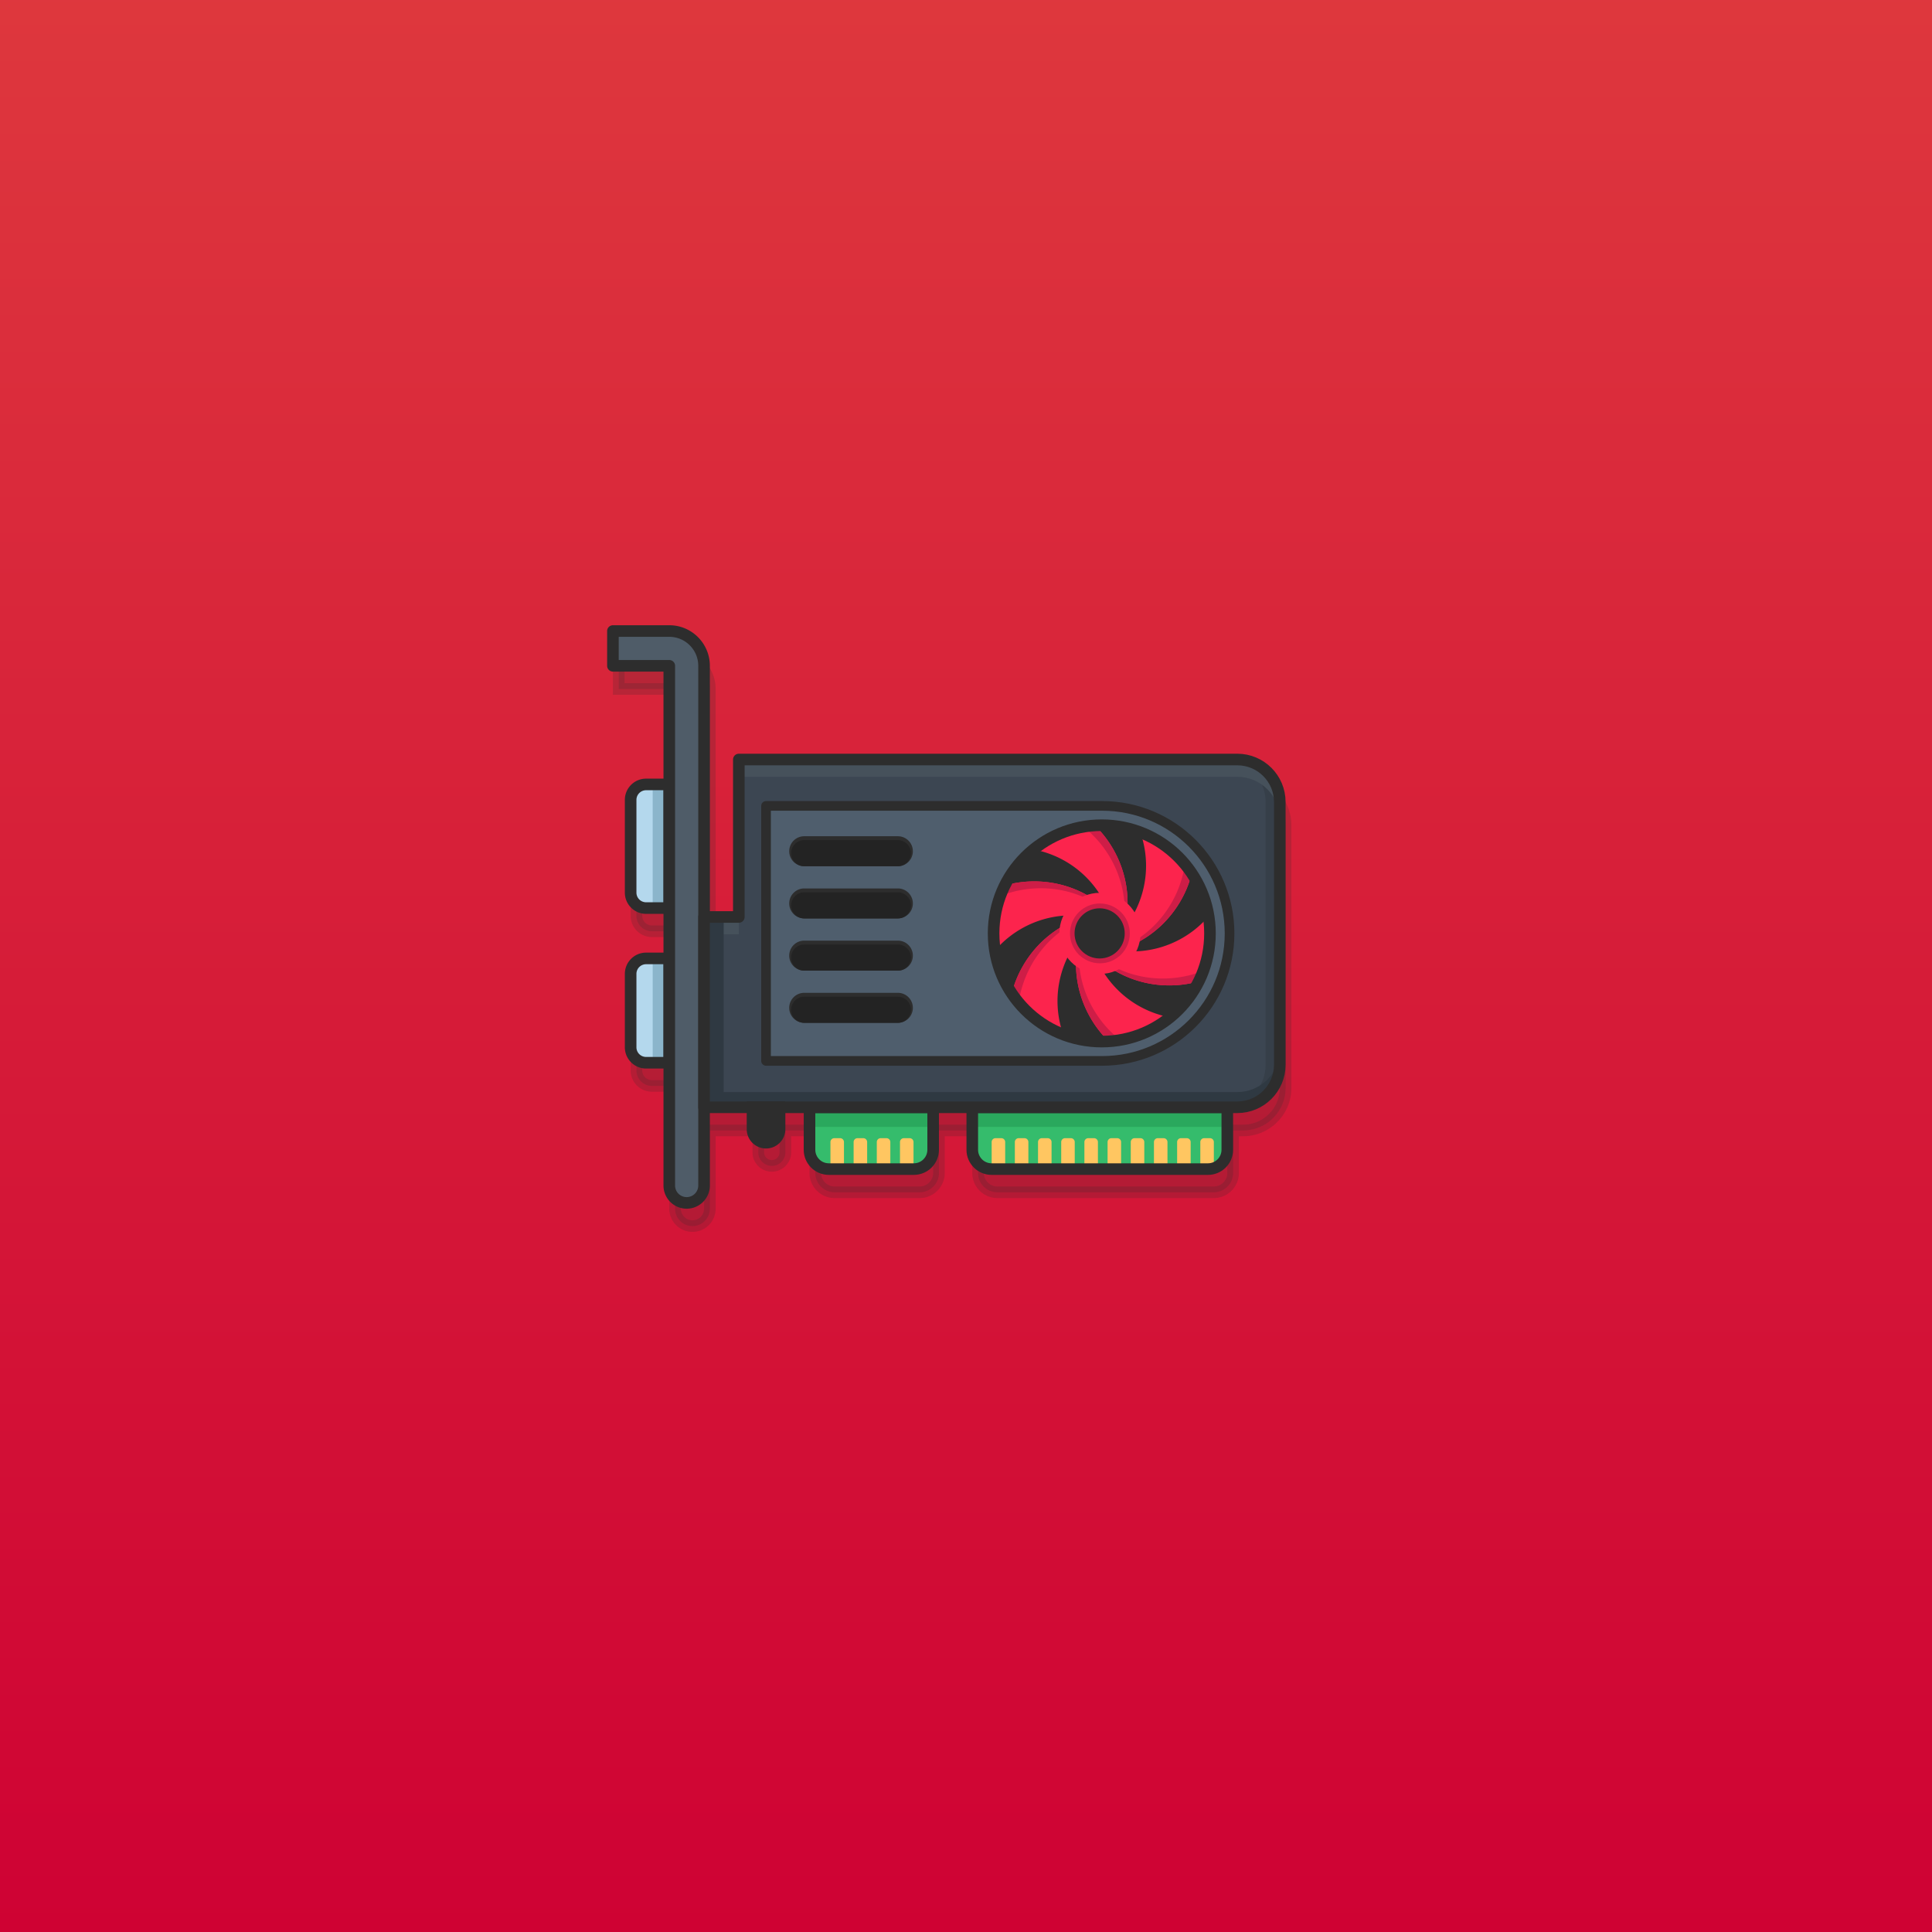 <svg xmlns="http://www.w3.org/2000/svg" enable-background="new 0 0 1000 1000" viewBox="0 0 1000 1000" id="gpu"><linearGradient id="a" x1="500" x2="500" y1="-147.015" y2="1036.887" gradientUnits="userSpaceOnUse"><stop offset="0" stop-color="#e03f3f"></stop><stop offset="1" stop-color="#ce0033"></stop></linearGradient><path fill="url(#a)" d="M0 0h1000v1000H0z"></path><path fill="#2d2d2d" stroke="#2d2d2d" stroke-miterlimit="10" stroke-width="6" d="M643.417 405.122h-258v81.5h-18v-130c0-9.941-8.059-18-18-18H320.25v18h29.167v61.397h-12a8 8 0 0 0-8 8v48a8 8 0 0 0 8 8h12v26.054h-12a8 8 0 0 0-8 8v38a8 8 0 0 0 8 8h12v63.549c0 4.971 4.029 9 9 9s9-4.029 9-9v-40.5H392.5v11.333a7 7 0 1 0 14 0v-11.333H422v22c0 5.523 4.477 10 10 10h44c5.523 0 10-4.477 10-10v-22h20.248v22c0 5.523 4.477 10 10 10h112c5.523 0 10-4.477 10-10v-22h5.169c12.15 0 22-9.85 22-22v-136c0-12.15-9.85-22-22-22z" opacity=".19"></path><path fill="#b4d8ed" d="M346.417 406.019v64h-12a8 8 0 0 1-8-8v-48a8 8 0 0 1 8-8h12zM346.417 496.073v54h-12a8 8 0 0 1-8-8v-38a8 8 0 0 1 8-8h12z"></path><path fill="#7ba9bf" d="M310.125 433.727h64v8.583h-64z" opacity=".73" transform="rotate(-90 342.125 438.02)"></path><path fill="#7ba9bf" d="M315.125 518.781h54v8.583h-54z" opacity=".73" transform="rotate(-90 342.125 523.073)"></path><path fill="none" stroke="#2d2d2d" stroke-linecap="round" stroke-linejoin="round" stroke-miterlimit="10" stroke-width="6" d="M346.417 406.019v64h-12a8 8 0 0 1-8-8v-48a8 8 0 0 1 8-8h12zM346.417 496.073v54h-12a8 8 0 0 1-8-8v-38a8 8 0 0 1 8-8h12z"></path><path fill="#4f5c68" d="M346.417 326.622H317.25v18h29.167v269a9 9 0 0 0 9 9 9 9 0 0 0 9-9v-269c0-9.941-8.059-18-18-18z"></path><path fill="none" stroke="#2d2d2d" stroke-linecap="round" stroke-linejoin="round" stroke-miterlimit="10" stroke-width="6" d="M346.417 326.622H317.25v18h29.167v269a9 9 0 0 0 9 9h0a9 9 0 0 0 9-9v-269 0c0-9.941-8.059-18-18-18h0z"></path><path fill="#35bc6c" d="M513.248 605.122h112c5.523 0 10-4.477 10-10v-22h-132v22c0 5.523 4.477 10 10 10z"></path><path fill="#2aa85d" d="M503.248 574.122h132v9.167h-132z" transform="rotate(-180 569.248 578.705)"></path><path fill="#ffc661" d="M628.281 605.122h-7v-14a2 2 0 0 1 2-2h3a2 2 0 0 1 2 2v14zM616.281 605.122h-7v-14a2 2 0 0 1 2-2h3a2 2 0 0 1 2 2v14zM604.281 605.122h-7v-14a2 2 0 0 1 2-2h3a2 2 0 0 1 2 2v14zM592.281 605.122h-7v-14a2 2 0 0 1 2-2h3a2 2 0 0 1 2 2v14zM580.281 605.122h-7v-14a2 2 0 0 1 2-2h3a2 2 0 0 1 2 2v14zM568.281 605.122h-7v-14a2 2 0 0 1 2-2h3a2 2 0 0 1 2 2v14zM556.281 605.122h-7v-14a2 2 0 0 1 2-2h3a2 2 0 0 1 2 2v14zM544.281 605.122h-7v-14a2 2 0 0 1 2-2h3a2 2 0 0 1 2 2v14zM532.281 605.122h-7v-14a2 2 0 0 1 2-2h3a2 2 0 0 1 2 2v14zM520.281 605.122h-7v-14a2 2 0 0 1 2-2h3a2 2 0 0 1 2 2v14z"></path><path fill="none" stroke="#2d2d2d" stroke-linecap="round" stroke-linejoin="round" stroke-miterlimit="10" stroke-width="6" d="M513.248 605.122h112c5.523 0 10-4.477 10-10v-22h-132v22c0 5.523 4.477 10 10 10z"></path><path fill="#35bc6c" d="M429 605.122h44c5.523 0 10-4.477 10-10v-22h-64v22c0 5.523 4.477 10 10 10z"></path><path fill="#2aa85d" d="M419 574.122h64v9.167h-64z" transform="rotate(-180 451 578.705)"></path><path fill="#ffc661" d="M472.833 605.122h-7v-14a2 2 0 0 1 2-2h3a2 2 0 0 1 2 2v14zM460.833 605.122h-7v-14a2 2 0 0 1 2-2h3a2 2 0 0 1 2 2v14zM448.833 605.122h-7v-14a2 2 0 0 1 2-2h3a2 2 0 0 1 2 2v14zM436.833 605.122h-7v-14a2 2 0 0 1 2-2h3a2 2 0 0 1 2 2v14z"></path><path fill="none" stroke="#2d2d2d" stroke-linecap="round" stroke-linejoin="round" stroke-miterlimit="10" stroke-width="6" d="M429 605.122h44c5.523 0 10-4.477 10-10v-22h-64v22c0 5.523 4.477 10 10 10z"></path><path fill="#3c4652" d="M640.417 393.122h-258v81.5h-18v98.5h276c12.15 0 22-9.85 22-22v-136c0-12.15-9.85-22-22-22z"></path><path fill="#363f49" d="M640.417 393.122h-7.333c12.15 0 22 9.85 22 22v136c0 12.15-9.85 22-22 22h7.333c12.15 0 22-9.85 22-22v-136c0-12.15-9.85-22-22-22z"></path><path fill="#2f3942" d="M640.417 565.24h-276v7.882h276c12.15 0 22-9.85 22-22v-7.882c0 12.15-9.85 22-22 22z"></path><path fill="#46515b" d="M640.417 393.122h-258v8.95h258c12.15 0 22 9.85 22 22v-8.95c0-12.15-9.85-22-22-22zM364.417 474.622h18v8.95h-18z"></path><path fill="#2f3942" d="M364.414 474.622h10.172v98.5h-10.172z"></path><path fill="none" stroke="#2d2d2d" stroke-linecap="round" stroke-linejoin="round" stroke-miterlimit="10" stroke-width="6" d="M640.417 393.122h-258v81.5h-18v98.5h276c12.15 0 22-9.85 22-22v-136c0-12.15-9.85-22-22-22z"></path><path fill="#4f5e6d" d="M570.417 549.122H396.5v-132h173.917c36.451 0 66 29.549 66 66s-29.55 66-66 66z"></path><path fill="none" stroke="#2d2d2d" stroke-linecap="round" stroke-linejoin="round" stroke-miterlimit="10" stroke-width="5" d="M570.417 549.122H396.5v-132h173.917c36.451 0 66 29.549 66 66v0c0 36.451-29.55 66-66 66z"></path><circle cx="570.281" cy="483.122" r="56" fill="#2d2d2d"></circle><path fill="#fc244d" d="M573.213 538.34a56.18 56.18 0 0 1-8.745-11.453c-7.251-12.56-9.31-27.046-6.012-40.861-7.124 9.094-11.092 20.399-11.092 32.091 0 4.491.58 8.966 1.723 13.299l1.099 4.163-3.89-1.847a56.238 56.238 0 0 1-22.086-18.787l-.53-.766.245-.897a56.199 56.199 0 0 1 5.548-13.311c7.255-12.565 18.777-21.594 32.4-25.643a52.13 52.13 0 0 0-7.412-.529c-9.071 0-18.042 2.412-25.944 6.975a52.177 52.177 0 0 0-10.637 8.122l-3.058 3.032-.344-4.292a56.04 56.04 0 0 1-.197-4.514c0-8.382 1.813-16.452 5.391-23.985l.398-.84.898-.236a56.14 56.14 0 0 1 14.317-1.855c14.503 0 28.077 5.46 38.393 15.225-4.313-10.718-12.121-19.807-22.245-25.651a52.16 52.16 0 0 0-12.362-5.153l-4.146-1.13 3.533-2.444a55.86 55.86 0 0 1 27.311-9.731l.926-.074.654.659a56.18 56.18 0 0 1 8.745 11.453c7.251 12.56 9.311 27.045 6.012 40.86 7.124-9.094 11.092-20.399 11.092-32.09 0-4.491-.58-8.966-1.723-13.299l-1.099-4.163 3.89 1.847a56.23 56.23 0 0 1 22.086 18.787l.529.765-.244.898a56.161 56.161 0 0 1-5.548 13.312c-7.255 12.565-18.777 21.594-32.4 25.643 2.451.352 4.927.529 7.413.529a51.955 51.955 0 0 0 25.943-6.975 52.198 52.198 0 0 0 10.638-8.123l3.061-3.033.342 4.296c.131 1.657.195 3.133.195 4.511 0 8.383-1.813 16.453-5.391 23.986l-.398.84-.898.236a56.207 56.207 0 0 1-14.317 1.854c-14.503 0-28.077-5.459-38.393-15.224 4.313 10.717 12.121 19.806 22.245 25.651a52.16 52.16 0 0 0 12.362 5.153l4.146 1.13-3.533 2.444a55.871 55.871 0 0 1-27.311 9.732l-.926.073-.654-.66z"></path><path fill="#ce1d47" d="M551.142 430.505zM548.929 431.366zM550.654 430.688zM547.22 432.104zM545.528 432.903zM542.166 434.704c-.273.158-.546.316-.816.479.27-.163.543-.32.816-.479zM543.846 433.767zM540.491 435.717c-.22.138-.44.274-.658.416.218-.142.438-.278.658-.416zM538.813 436.813c-.118.08-.238.156-.355.237l-.303.21c.218-.152.439-.298.658-.447zM560.411 428.011c-.142.025-.283.054-.425.08l.425-.08zM538.049 437.334l-3.123 2.161.191.052a54.607 54.607 0 0 1 2.932-2.213zM554.178 429.503zM555.984 428.994zM518.581 463.451a56.134 56.134 0 0 1 14.039-3.369c14.421-1.544 28.499 2.44 39.795 11.051-.3-.564-.615-1.12-.935-1.671-10.01-8.525-22.698-13.258-36.193-13.258a56.14 56.14 0 0 0-14.317 1.855l-.898.236-.398.84a56.084 56.084 0 0 0-1.932 4.636l.839-.32zM559.716 428.145zM557.829 428.54zM624.892 495.571c.113-.496.202-.997.301-1.496-.1.499-.187.999-.301 1.496zM561.488 428.529a56.258 56.258 0 0 1 9.915 10.457c8.547 11.716 12.136 25.9 10.327 39.988a52.45 52.45 0 0 0 .98-1.646c2.378-12.931.132-26.285-6.615-37.972a56.18 56.18 0 0 0-8.745-11.453l-.654-.659-.926.074a55.912 55.912 0 0 0-4.993.632l.711.579zM613.164 448.199a56.129 56.129 0 0 1-4.099 13.826c-5.876 13.266-16.372 23.47-29.487 28.946.631.023 1.262.033 1.893.033 12.406-4.402 22.864-13.03 29.619-24.731a56.144 56.144 0 0 0 5.548-13.312l.244-.898-.529-.765c-.952-1.376-1.984-2.687-3.05-3.968l-.139.869zM625.963 477.16c.082.763.131 1.524.182 2.285-.019-.275-.037-.549-.059-.834l-.342-4.296-.149.148c.152.945.276 1.842.368 2.697zM621.981 502.792a56.184 56.184 0 0 1-14.039 3.368c-14.421 1.544-28.499-2.439-39.795-11.05.3.564.615 1.12.935 1.671 10.01 8.525 22.698 13.257 36.193 13.257 4.833 0 9.65-.624 14.317-1.854l.898-.236.398-.84a56.084 56.084 0 0 0 1.932-4.636l-.839.32zM626.225 480.83zM625.512 492.442c.021-.122.033-.247.053-.369-.02.122-.032.246-.053.369zM624.755 496.111a55.945 55.945 0 0 1-1.599 5.473l-.017.049a55.07 55.07 0 0 0 1.616-5.522zM607.061 440.93zM604.273 438.651zM594.998 432.889c-.246-.121-.483-.26-.732-.377l-3.89-1.847.063.238c1.549.6 3.073 1.253 4.559 1.986zM601.334 436.548zM598.243 434.625zM609.699 443.384zM611.042 444.773zM533.504 525.315zM545.558 533.351c.248.122.487.262.737.38l3.89 1.847-.063-.238a55.505 55.505 0 0 1-4.564-1.989zM579.074 537.714a56.225 56.225 0 0 1-9.915-10.457c-8.547-11.716-12.136-25.901-10.327-39.989a53.579 53.579 0 0 0-.98 1.645c-2.377 12.931-.132 26.286 6.615 37.974a56.18 56.18 0 0 0 8.745 11.453l.654.659.926-.073a55.55 55.55 0 0 0 4.993-.633l-.711-.579zM530.866 522.862zM542.318 531.618zM539.229 529.696zM586.414 536.732zM536.291 527.594zM601.749 529.43c.117-.08.237-.155.354-.236l.302-.209c-.216.151-.437.296-.656.445zM584.615 537.241zM602.514 528.91l3.123-2.16-.191-.052a55.948 55.948 0 0 1-2.932 2.212zM580.146 538.234c.131-.023.261-.049.391-.073l-.391.073zM582.781 537.693zM580.909 538.087zM598.398 531.538c.272-.158.545-.315.814-.478-.27.163-.542.321-.814.478zM591.647 534.872zM593.356 534.133zM589.925 535.549zM589.413 535.741zM595.04 533.338zM600.071 530.527c.22-.138.44-.274.658-.416-.218.142-.439.278-.658.416zM596.721 532.474c.314-.168.627-.336.938-.51-.311.174-.625.342-.938.51zM514.337 485.41zM514.599 489.082c-.077-.722-.122-1.441-.172-2.161.017.237.032.47.051.714l.344 4.292.146-.145a50.568 50.568 0 0 1-.369-2.7zM517.406 464.66l.017-.05a54.998 54.998 0 0 0-.017.05zM527.398 518.045a56.169 56.169 0 0 1 4.099-13.826c5.876-13.266 16.372-23.47 29.487-28.946a51.962 51.962 0 0 0-1.893-.033c-12.406 4.402-22.864 13.03-29.619 24.731a56.206 56.206 0 0 0-5.548 13.312l-.245.897.53.766c.952 1.375 1.983 2.686 3.049 3.966l.14-.867zM529.516 521.466zM514.998 474.166c.02-.121.032-.243.052-.364-.02.121-.033.243-.052.364zM515.369 472.169c.1-.499.187-1 .301-1.497-.113.496-.202.998-.301 1.497z"></path><circle cx="569.314" cy="483.122" r="21" fill="#fc244d"></circle><circle cx="569.314" cy="483.122" r="15.479" fill="#ce1d47"></circle><circle cx="569.172" cy="483.122" r="12.985" fill="#2d2d2d"></circle><circle cx="570.281" cy="483.122" r="56" fill="none" stroke="#2d2d2d" stroke-linecap="round" stroke-linejoin="round" stroke-miterlimit="10" stroke-width="6"></circle><path fill="#2d2d2d" d="M464.74 448.356h-48.48a7.76 7.76 0 0 1-7.76-7.76 7.76 7.76 0 0 1 7.76-7.76h48.479a7.76 7.76 0 0 1 7.76 7.76 7.758 7.758 0 0 1-7.759 7.76z"></path><path fill="#232323" d="M416.26 448.356c-3.728 0-6.76-3.033-6.76-6.76s3.033-6.76 6.76-6.76h48.479c3.728 0 6.76 3.033 6.76 6.76s-3.033 6.76-6.76 6.76H416.26z"></path><path fill="#2d2d2d" d="M464.74 475.374h-48.48a7.76 7.76 0 0 1-7.76-7.76 7.76 7.76 0 0 1 7.76-7.76h48.479a7.76 7.76 0 0 1 7.76 7.76 7.759 7.759 0 0 1-7.759 7.76z"></path><path fill="#232323" d="M416.26 475.374c-3.728 0-6.76-3.033-6.76-6.76s3.033-6.76 6.76-6.76h48.479c3.728 0 6.76 3.033 6.76 6.76s-3.033 6.76-6.76 6.76H416.26z"></path><path fill="#2d2d2d" d="M464.74 502.391h-48.48a7.76 7.76 0 0 1-7.76-7.76 7.76 7.76 0 0 1 7.76-7.76h48.479a7.76 7.76 0 0 1 7.76 7.76 7.758 7.758 0 0 1-7.759 7.76z"></path><path fill="#232323" d="M416.26 502.391a6.768 6.768 0 0 1-6.76-6.76 6.768 6.768 0 0 1 6.76-6.761h48.479a6.768 6.768 0 0 1 6.76 6.761 6.768 6.768 0 0 1-6.76 6.76H416.26z"></path><path fill="#2d2d2d" d="M464.74 529.408h-48.48a7.76 7.76 0 0 1-7.76-7.76 7.76 7.76 0 0 1 7.76-7.76h48.479a7.76 7.76 0 0 1 7.76 7.76 7.758 7.758 0 0 1-7.759 7.76z"></path><path fill="#232323" d="M416.26 529.409c-3.728 0-6.76-3.033-6.76-6.761s3.033-6.76 6.76-6.76h48.479c3.728 0 6.76 3.032 6.76 6.76s-3.033 6.761-6.76 6.761H416.26z"></path><path fill="#2d2d2d" stroke="#2d2d2d" stroke-miterlimit="10" stroke-width="6" d="M396.5 591.455a7 7 0 0 1-7-7v-11.333h14v11.333a7 7 0 0 1-7 7z"></path></svg>